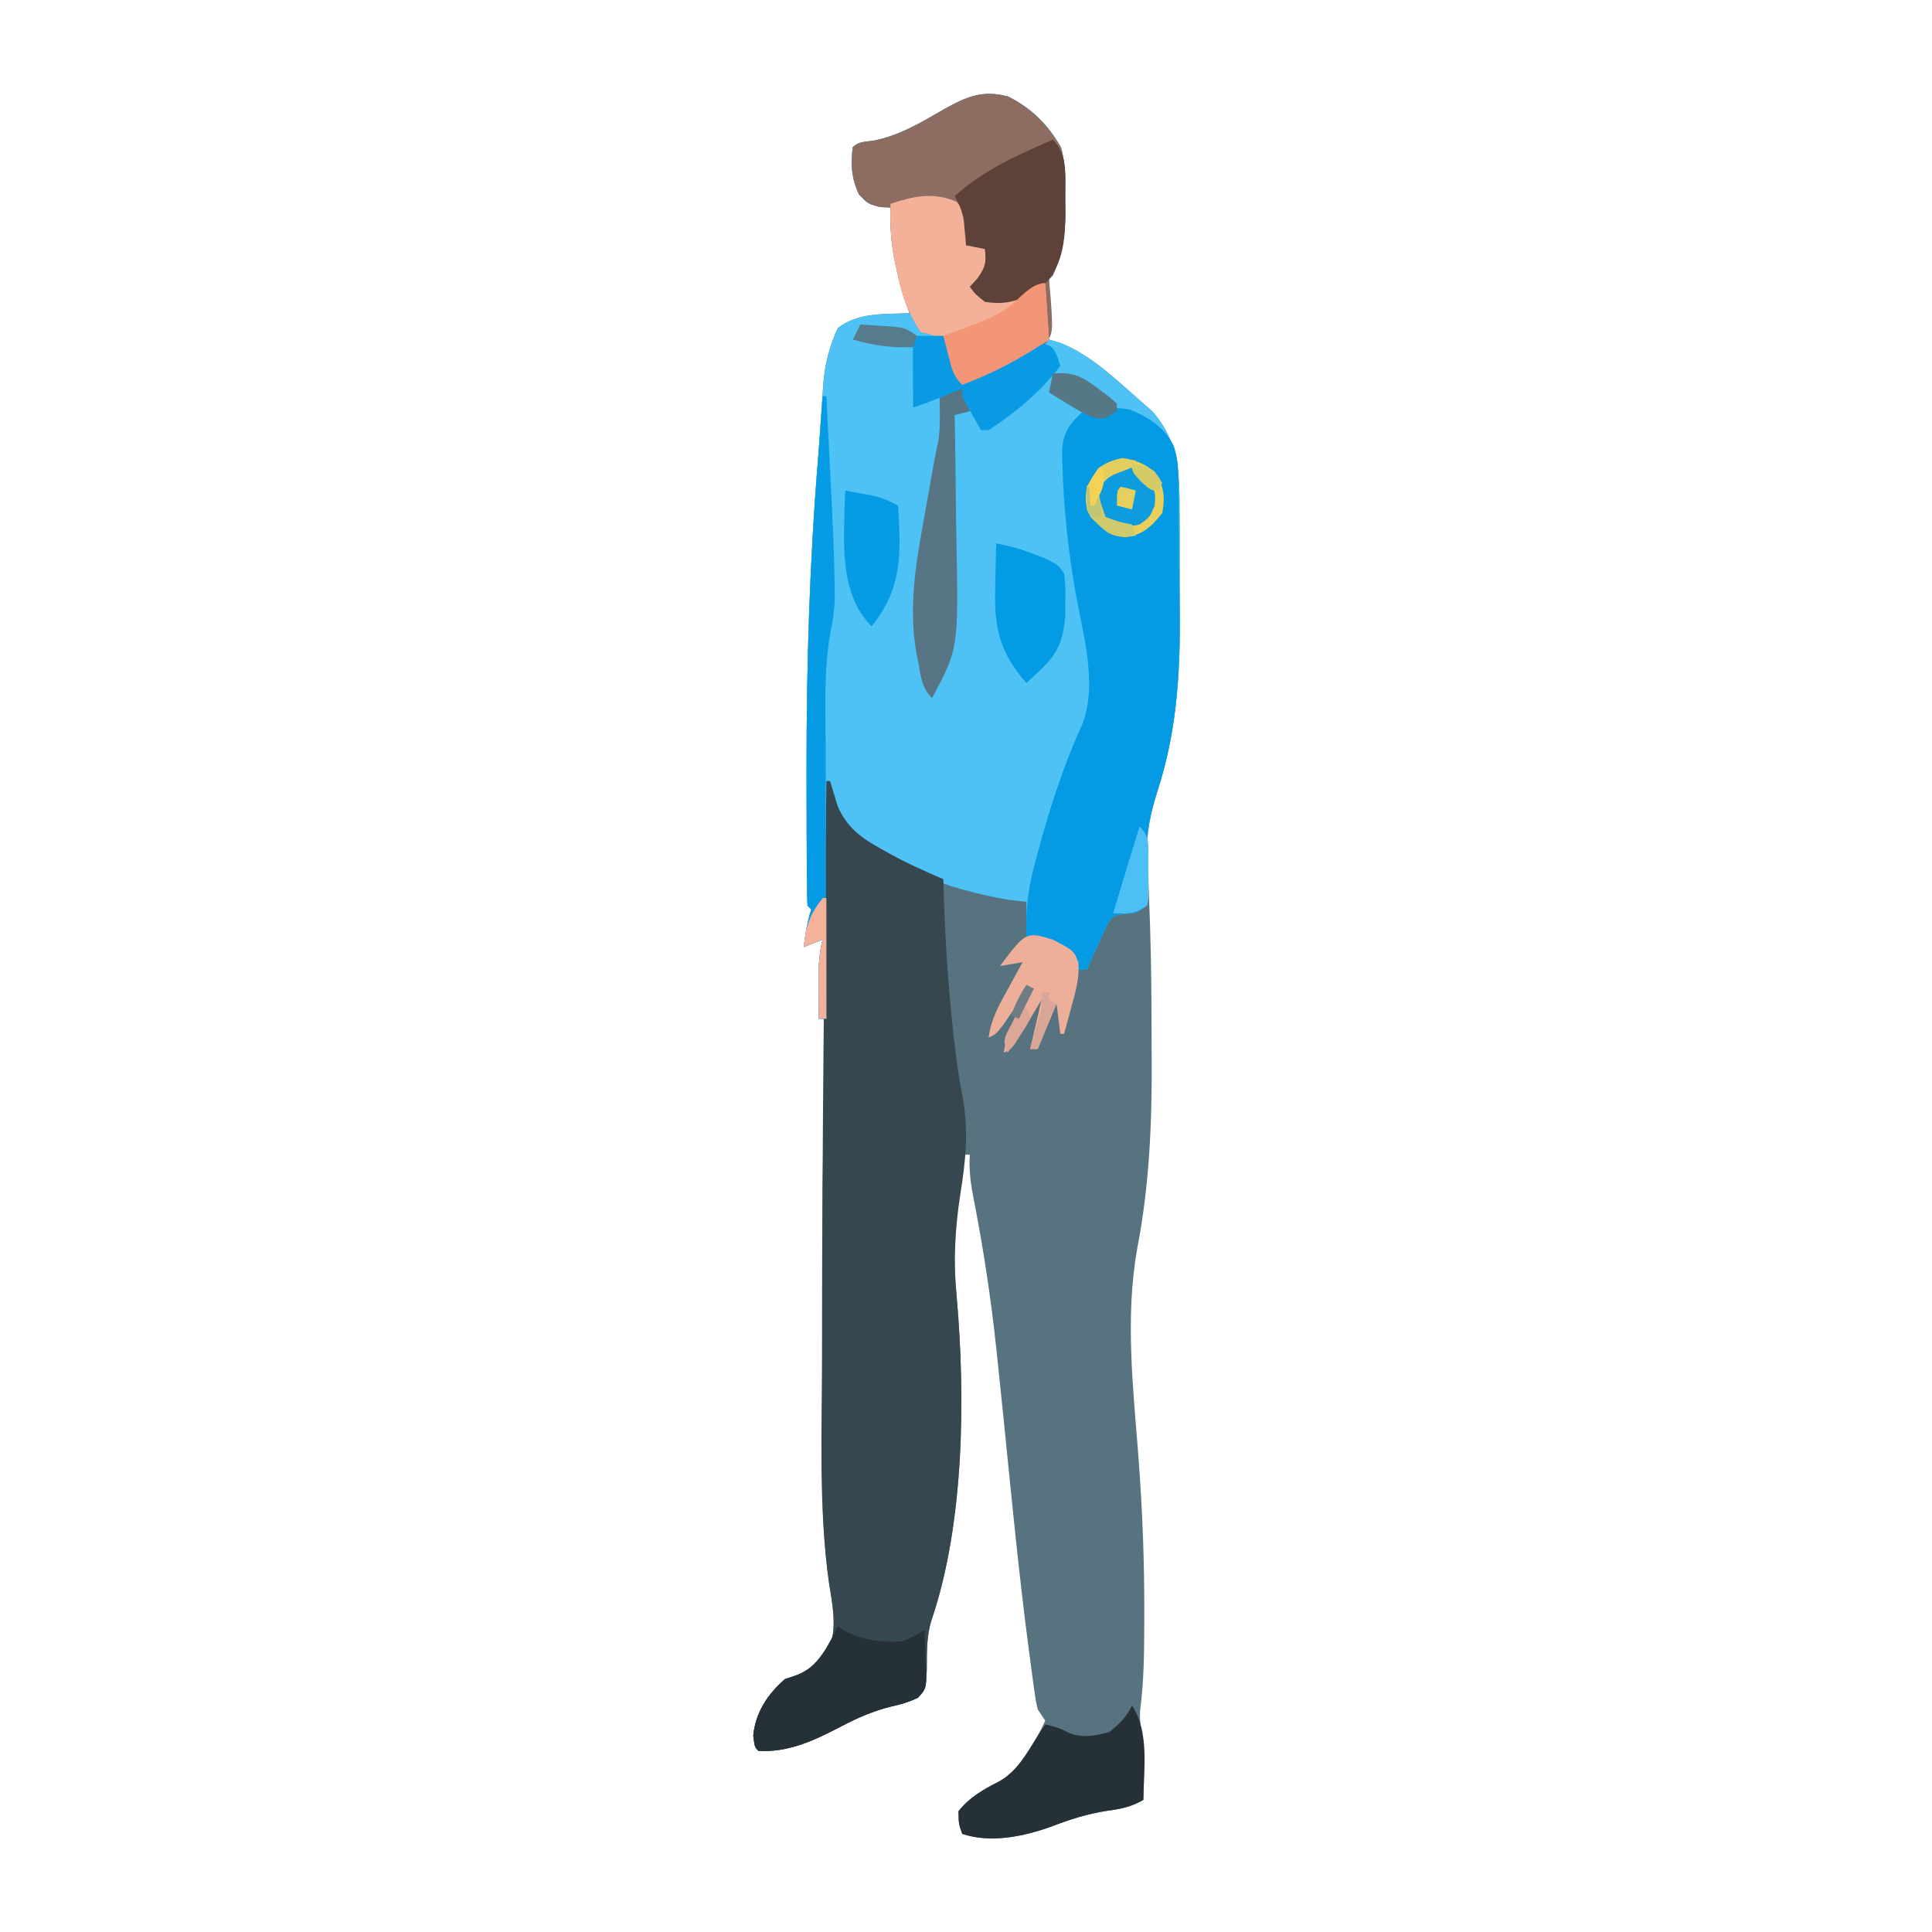 <?xml version="1.0" encoding="UTF-8"?>
<svg version="1.1" xmlns="http://www.w3.org/2000/svg" width="512" height="512">
<path d="M0 0 C6.149 3.074 10.602 7.492 13.988 13.488 C15.268 18.018 15.141 22.473 15.125 27.156 C15.141 28.108 15.157 29.059 15.174 30.039 C15.178 36.298 14.369 41.656 11.812 47.406 C11.482 47.736 11.152 48.066 10.812 48.406 C10.739 51.103 10.72 53.773 10.75 56.469 C10.755 57.227 10.759 57.986 10.764 58.768 C10.775 60.647 10.793 62.527 10.812 64.406 C11.686 64.655 12.56 64.904 13.461 65.16 C21.715 68.229 28.719 75.134 35.312 80.906 C36.272 81.742 37.231 82.577 38.219 83.438 C45.28 91.52 45.437 99.98 45.414 110.352 C45.422 111.808 45.431 113.265 45.44 114.721 C45.455 117.773 45.454 120.823 45.444 123.875 C45.435 126.955 45.448 130.033 45.485 133.113 C45.695 150.843 45.055 167.041 39.53 184.093 C37.715 189.943 36.51 195.445 36.836 201.598 C36.914 203.35 36.914 203.35 36.993 205.137 C37.057 206.402 37.121 207.666 37.188 208.969 C37.307 211.81 37.412 214.651 37.512 217.492 C37.552 218.641 37.552 218.641 37.594 219.814 C37.914 229.526 37.971 239.239 37.992 248.956 C37.997 251.015 38.006 253.073 38.02 255.132 C38.125 272.019 37.407 288.672 34.188 305.281 C30.928 323.64 33.111 342.231 34.525 360.681 C35.567 374.456 36.101 388.154 36.062 401.969 C36.061 402.785 36.06 403.601 36.059 404.441 C36.038 412.15 35.987 419.809 34.98 427.466 C34.757 430.05 35.144 432.496 35.555 435.047 C36.147 440.464 35.881 445.964 35.812 451.406 C32.629 453.227 29.871 453.809 26.25 454.281 C20.996 455.086 16.416 456.547 11.473 458.453 C4.087 461.099 -4.575 462.944 -12.188 460.406 C-13.125 457.781 -13.125 457.781 -13.188 454.406 C-10.384 450.82 -6.711 448.668 -2.688 446.656 C3.356 443.437 6.961 436.414 9.812 430.406 C8.822 428.921 8.822 428.921 7.812 427.406 C7.289 425.071 7.289 425.071 6.898 422.248 C6.747 421.167 6.596 420.087 6.44 418.973 C6.283 417.777 6.127 416.58 5.965 415.348 C5.794 414.077 5.623 412.807 5.447 411.497 C2.784 391.326 0.863 371.055 -1.185 350.814 C-1.736 345.374 -2.298 339.934 -2.871 334.496 C-3.009 333.185 -3.009 333.185 -3.15 331.847 C-4.594 318.307 -6.623 305.007 -9.254 291.643 C-9.988 287.837 -10.425 284.299 -10.188 280.406 C-10.848 280.406 -11.508 280.406 -12.188 280.406 C-12.278 281.549 -12.278 281.549 -12.371 282.715 C-12.758 287.478 -13.147 292.228 -13.75 296.969 C-14.536 303.906 -14.385 310.781 -13.688 317.719 C-11.315 344.534 -11.61 378.049 -20.289 403.656 C-21.683 407.923 -21.546 412.297 -21.578 416.748 C-21.754 421.928 -21.754 421.928 -23.922 424.316 C-26.318 425.469 -28.462 426.103 -31.062 426.656 C-35.798 427.845 -39.944 429.646 -44.25 431.906 C-51.241 435.556 -58.14 438.86 -66.188 438.406 C-67.188 437.406 -67.188 437.406 -67.562 434.344 C-66.986 428.289 -63.779 423.392 -59.188 419.406 C-58.094 419.035 -57.001 418.664 -55.875 418.281 C-51.836 416.538 -49.44 414.241 -47.148 410.488 C-45.444 405.021 -46.558 399.762 -47.441 394.199 C-49.637 379.228 -49.341 363.82 -49.32 348.723 C-49.321 346.889 -49.322 345.056 -49.323 343.223 C-49.325 339.402 -49.323 335.581 -49.318 331.76 C-49.312 326.985 -49.316 322.21 -49.321 317.435 C-49.346 293.076 -49.001 268.752 -48.188 244.406 C-48.847 244.406 -49.508 244.406 -50.188 244.406 C-50.215 241.844 -50.234 239.281 -50.25 236.719 C-50.258 235.998 -50.267 235.276 -50.275 234.533 C-50.293 230.691 -50.123 227.14 -49.188 223.406 C-51.663 224.396 -51.663 224.396 -54.188 225.406 C-53.729 221.937 -53.296 218.732 -52.188 215.406 C-52.517 215.076 -52.847 214.746 -53.188 214.406 C-53.298 212.391 -53.337 210.372 -53.349 208.353 C-53.358 207.045 -53.368 205.737 -53.377 204.389 C-53.382 202.935 -53.387 201.481 -53.391 200.027 C-53.397 198.522 -53.404 197.017 -53.411 195.513 C-53.431 190.623 -53.435 185.733 -53.438 180.844 C-53.438 180.016 -53.439 179.188 -53.44 178.334 C-53.466 150.676 -52.642 123.246 -50.368 95.67 C-50.096 92.262 -49.873 88.853 -49.648 85.441 C-49.496 83.263 -49.343 81.085 -49.188 78.906 C-49.129 78.01 -49.071 77.114 -49.01 76.191 C-48.572 70.779 -47.421 66.375 -45.188 61.406 C-39.963 57.144 -32.658 57.685 -26.188 57.406 C-26.465 56.465 -26.742 55.524 -27.027 54.555 C-27.39 53.309 -27.752 52.064 -28.125 50.781 C-28.664 48.937 -28.664 48.937 -29.215 47.055 C-30.825 41.014 -31.295 35.612 -31.188 29.406 C-32.095 29.365 -33.002 29.324 -33.938 29.281 C-37.188 28.406 -37.188 28.406 -39.562 25.906 C-41.558 21.608 -41.788 18.079 -41.188 13.406 C-39.648 11.867 -37.924 12.016 -35.793 11.695 C-28.686 10.332 -22.989 6.785 -16.779 3.219 C-10.956 -0.007 -6.723 -1.825 0 0 Z " fill="#587380" transform="translate(267.188,25.594)"/>
<path d="M0 0 C6.149 3.074 10.602 7.492 13.988 13.488 C15.268 18.018 15.141 22.473 15.125 27.156 C15.141 28.108 15.157 29.059 15.174 30.039 C15.178 36.298 14.369 41.656 11.812 47.406 C11.482 47.736 11.152 48.066 10.812 48.406 C10.739 51.103 10.72 53.773 10.75 56.469 C10.755 57.227 10.759 57.986 10.764 58.768 C10.775 60.647 10.793 62.527 10.812 64.406 C11.686 64.655 12.56 64.904 13.461 65.16 C21.715 68.229 28.719 75.134 35.312 80.906 C36.272 81.742 37.231 82.577 38.219 83.438 C45.28 91.52 45.437 99.98 45.414 110.352 C45.422 111.808 45.431 113.265 45.44 114.721 C45.455 117.773 45.454 120.823 45.444 123.875 C45.435 126.955 45.448 130.033 45.485 133.113 C45.695 150.837 45.066 167.044 39.53 184.089 C37.882 189.412 36.498 194.767 36.723 200.371 C36.743 201.19 36.763 202.009 36.783 202.854 C36.845 204.541 36.911 206.229 36.979 207.916 C37.007 209.131 37.007 209.131 37.035 210.371 C37.078 211.463 37.078 211.463 37.121 212.578 C36.968 213.483 36.968 213.483 36.812 214.406 C33.812 216.406 33.812 216.406 30.867 216.59 C27.493 217.132 27.493 217.132 25.695 220.566 C25.087 221.857 24.501 223.158 23.938 224.469 C23.631 225.132 23.324 225.795 23.008 226.479 C22.256 228.112 21.531 229.758 20.812 231.406 C20.152 231.406 19.492 231.406 18.812 231.406 C18.4 230.643 17.988 229.88 17.562 229.094 C15.376 225.735 13.528 224.818 9.812 223.406 C8.162 223.406 6.513 223.406 4.812 223.406 C4.812 220.106 4.812 216.806 4.812 213.406 C3.224 213.221 1.636 213.035 0 212.844 C-14.598 210.405 -34.304 204.008 -44.188 192.406 C-45.178 190.426 -46.167 188.446 -47.188 186.406 C-47.517 205.546 -47.847 224.686 -48.188 244.406 C-48.847 244.406 -49.508 244.406 -50.188 244.406 C-50.215 241.844 -50.234 239.281 -50.25 236.719 C-50.258 235.998 -50.267 235.276 -50.275 234.533 C-50.293 230.691 -50.123 227.14 -49.188 223.406 C-51.663 224.396 -51.663 224.396 -54.188 225.406 C-53.729 221.937 -53.296 218.732 -52.188 215.406 C-52.517 215.076 -52.847 214.746 -53.188 214.406 C-53.298 212.391 -53.337 210.372 -53.349 208.353 C-53.358 207.045 -53.368 205.737 -53.377 204.389 C-53.382 202.935 -53.387 201.481 -53.391 200.027 C-53.397 198.522 -53.404 197.017 -53.411 195.513 C-53.431 190.623 -53.435 185.733 -53.438 180.844 C-53.438 180.016 -53.439 179.188 -53.44 178.334 C-53.466 150.676 -52.642 123.246 -50.368 95.67 C-50.096 92.262 -49.873 88.853 -49.648 85.441 C-49.496 83.263 -49.343 81.085 -49.188 78.906 C-49.1 77.562 -49.1 77.562 -49.01 76.191 C-48.572 70.779 -47.421 66.375 -45.188 61.406 C-39.963 57.144 -32.658 57.685 -26.188 57.406 C-26.465 56.465 -26.742 55.524 -27.027 54.555 C-27.39 53.309 -27.752 52.064 -28.125 50.781 C-28.485 49.551 -28.844 48.322 -29.215 47.055 C-30.825 41.014 -31.295 35.612 -31.188 29.406 C-32.095 29.365 -33.002 29.324 -33.938 29.281 C-37.188 28.406 -37.188 28.406 -39.562 25.906 C-41.558 21.608 -41.788 18.079 -41.188 13.406 C-39.648 11.867 -37.924 12.016 -35.793 11.695 C-28.686 10.332 -22.989 6.785 -16.779 3.219 C-10.956 -0.007 -6.723 -1.825 0 0 Z " fill="#4EC2F5" transform="translate(267.188,25.594)"/>
<path d="M0 0 C0.33 0 0.66 0 1 0 C1.17 0.592 1.34 1.183 1.516 1.793 C1.879 2.978 1.879 2.978 2.25 4.188 C2.482 4.965 2.714 5.742 2.953 6.543 C5.402 12.291 9.34 15.165 14.688 18.062 C15.262 18.388 15.836 18.713 16.428 19.049 C21.149 21.677 26.039 23.865 31 26 C31.015 26.58 31.029 27.161 31.044 27.759 C31.386 40.164 32.112 52.472 33.438 64.812 C33.56 65.961 33.682 67.109 33.808 68.292 C34.389 73.478 35.079 78.58 36.098 83.699 C37.754 92.508 36.933 100.659 35.5 109.438 C34.105 118.61 33.612 127.068 34.5 136.312 C36.872 163.128 36.578 196.643 27.898 222.25 C26.504 226.517 26.642 230.891 26.609 235.342 C26.434 240.522 26.434 240.522 24.266 242.91 C21.869 244.063 19.725 244.697 17.125 245.25 C12.39 246.439 8.243 248.24 3.938 250.5 C-3.054 254.15 -9.953 257.454 -18 257 C-19 256 -19 256 -19.375 252.938 C-18.798 246.883 -15.591 241.986 -11 238 C-9.907 237.629 -8.814 237.257 -7.688 236.875 C-3.648 235.131 -1.252 232.835 1.039 229.082 C2.744 223.615 1.629 218.356 0.746 212.793 C-2.149 192.548 -1.158 171.672 -1.129 151.27 C-1.125 148.479 -1.123 145.688 -1.122 142.898 C-1.1 95.263 -0.563 47.631 0 0 Z " fill="#37474F" transform="translate(219,207)"/>
<path d="M0 0 C4.991 2.03 9.343 4.735 11.76 9.705 C12.827 12.92 12.969 15.558 13.01 18.945 C13.029 20.232 13.048 21.518 13.068 22.844 C13.078 24.248 13.086 25.651 13.094 27.055 C13.099 27.772 13.105 28.489 13.111 29.227 C13.141 33.04 13.159 36.853 13.168 40.667 C13.177 43.774 13.204 46.88 13.25 49.987 C13.508 67.792 12.997 84.063 7.407 101.186 C5.753 106.506 4.373 111.863 4.598 117.465 C4.628 118.694 4.628 118.694 4.658 119.947 C4.72 121.635 4.786 123.322 4.854 125.01 C4.882 126.225 4.882 126.225 4.91 127.465 C4.939 128.193 4.967 128.921 4.996 129.672 C4.894 130.275 4.793 130.878 4.688 131.5 C1.688 133.5 1.688 133.5 -1.258 133.684 C-4.632 134.226 -4.632 134.226 -6.43 137.66 C-7.038 138.95 -7.624 140.252 -8.188 141.562 C-8.494 142.226 -8.801 142.889 -9.117 143.572 C-9.869 145.206 -10.594 146.852 -11.312 148.5 C-11.973 148.5 -12.633 148.5 -13.312 148.5 C-13.931 147.355 -13.931 147.355 -14.562 146.188 C-16.749 142.829 -18.597 141.912 -22.312 140.5 C-23.979 140.454 -25.647 140.446 -27.312 140.5 C-27.566 133.769 -27.042 127.817 -25.312 121.312 C-25.096 120.472 -24.88 119.632 -24.657 118.767 C-21.495 106.923 -17.726 94.855 -12.598 83.703 C-8.272 72.921 -12.356 59.476 -14.289 48.477 C-16.241 37.288 -17.458 26.108 -17.75 14.75 C-17.784 14.011 -17.819 13.272 -17.854 12.51 C-17.886 8.471 -17.32 6.044 -14.785 2.984 C-13.969 2.165 -13.153 1.345 -12.312 0.5 C-11.57 0.706 -10.828 0.912 -10.062 1.125 C-7.359 1.777 -7.359 1.777 -5.438 0.438 C-3.312 -0.5 -3.312 -0.5 0 0 Z " fill="#049BE4" transform="translate(299.312,108.5)"/>
<path d="M0 0 C6.149 3.074 10.602 7.492 13.988 13.488 C15.268 18.018 15.141 22.473 15.125 27.156 C15.141 28.108 15.157 29.059 15.174 30.039 C15.178 36.298 14.369 41.656 11.812 47.406 C11.482 47.736 11.152 48.066 10.812 48.406 C10.968 50.214 11.125 52.022 11.286 53.829 C11.921 63.069 11.921 63.069 8.789 66.848 C5.87 68.717 3.021 70.094 -0.188 71.406 C-1.31 71.906 -2.433 72.407 -3.59 72.922 C-6.434 74.153 -9.289 75.309 -12.188 76.406 C-14.565 74.029 -14.704 72.639 -15.438 69.406 C-16.13 66.707 -16.13 66.707 -17.188 64.406 C-20.104 63.156 -20.104 63.156 -23.188 62.406 C-26.676 57.316 -28.203 52.465 -29.438 46.469 C-29.61 45.709 -29.783 44.949 -29.961 44.166 C-31.041 39.149 -31.351 34.535 -31.188 29.406 C-32.095 29.365 -33.002 29.324 -33.938 29.281 C-37.188 28.406 -37.188 28.406 -39.562 25.906 C-41.558 21.608 -41.788 18.079 -41.188 13.406 C-39.648 11.867 -37.924 12.016 -35.793 11.695 C-28.686 10.332 -22.989 6.785 -16.779 3.219 C-10.956 -0.007 -6.723 -1.825 0 0 Z " fill="#8D6D62" transform="translate(267.188,25.594)"/>
<path d="M0 0 C2.898 2.898 2.931 3.422 2.938 7.312 C2.841 8.731 2.726 10.15 2.562 11.562 C3.367 11.542 4.171 11.521 5 11.5 C7.562 11.562 7.562 11.562 8.562 12.562 C8.093 18.905 8.093 18.905 6 21.5 C5.526 21.851 5.051 22.201 4.562 22.562 C5.553 24.229 5.553 24.229 7.562 25.562 C14.159 26.345 17.851 24.826 23.562 21.562 C24.058 28.988 24.058 28.988 24.562 36.562 C17.133 41.548 9.928 45.395 1.562 48.562 C-0.815 46.185 -0.954 44.796 -1.688 41.562 C-2.38 38.864 -2.38 38.864 -3.438 36.562 C-6.354 35.312 -6.354 35.312 -9.438 34.562 C-12.909 29.491 -14.45 24.66 -15.688 18.688 C-15.86 17.936 -16.033 17.184 -16.211 16.41 C-17.372 11.038 -17.59 6.056 -17.438 0.562 C-11.248 -1.458 -6.26 -2.618 0 0 Z " fill="#F4B19A" transform="translate(253.438,53.438)"/>
<path d="M0 0 C4.652 6.977 3.102 16.936 3 25 C-0.183 26.821 -2.941 27.402 -6.562 27.875 C-11.817 28.679 -16.397 30.141 -21.34 32.047 C-28.726 34.693 -37.387 36.538 -45 34 C-45.938 31.375 -45.938 31.375 -46 28 C-43.196 24.414 -39.523 22.262 -35.5 20.25 C-30.518 17.607 -27.935 12.638 -25 8 C-24.34 7.01 -23.68 6.02 -23 5 C-20.833 5.464 -19.08 5.955 -17.137 7.043 C-13.425 8.706 -9.841 8.082 -6 7 C-3.294 4.802 -1.552 3.104 0 0 Z " fill="#253137" transform="translate(300,452)"/>
<path d="M0 0 C4.23 4.23 3.221 10.023 3.25 15.625 C3.271 16.585 3.291 17.546 3.312 18.535 C3.351 25.599 3 32.721 -1.973 38.156 C-2.662 38.6 -3.352 39.043 -4.062 39.5 C-4.755 39.964 -5.447 40.428 -6.16 40.906 C-10.033 43.209 -13.539 43.679 -18 43 C-20.5 41 -20.5 41 -22 39 C-21.34 38.278 -20.68 37.556 -20 36.812 C-17.846 33.784 -17.588 32.603 -18 29 C-19.65 28.67 -21.3 28.34 -23 28 C-23.049 27.397 -23.098 26.793 -23.148 26.172 C-23.223 25.373 -23.298 24.573 -23.375 23.75 C-23.445 22.961 -23.514 22.172 -23.586 21.359 C-24.015 18.914 -24.786 17.152 -26 15 C-18.331 8.009 -9.38 4.146 0 0 Z " fill="#5E4138" transform="translate(279,37)"/>
<path d="M0 0 C0.763 0.474 1.526 0.949 2.312 1.438 C6.856 3.693 11.973 4.325 17 4 C20.278 2.602 20.278 2.602 23 1 C23.108 3.605 23.187 6.206 23.25 8.812 C23.3 9.919 23.3 9.919 23.352 11.049 C23.45 16.491 23.45 16.491 21.289 18.934 C18.886 20.053 16.717 20.698 14.125 21.25 C9.39 22.439 5.243 24.24 0.938 26.5 C-6.054 30.15 -12.953 33.454 -21 33 C-22 32 -22 32 -22.375 28.938 C-21.798 22.883 -18.591 17.986 -14 14 C-12.36 13.443 -12.36 13.443 -10.688 12.875 C-5.152 10.701 -2.545 5.091 0 0 Z " fill="#253137" transform="translate(222,431)"/>
<path d="M0 0 C0.33 0 0.66 0 1 0 C1.29 5.688 1.575 11.377 1.854 17.065 C1.95 18.993 2.047 20.921 2.146 22.849 C2.617 32.102 3.086 41.359 3.188 50.625 C3.202 51.772 3.216 52.92 3.23 54.102 C3.043 57.271 2.62 59.999 2 63.089 C0.336 72.626 0.754 82.306 0.805 91.953 C0.808 94.066 0.811 96.179 0.813 98.291 C0.821 103.815 0.84 109.339 0.863 114.862 C0.883 120.514 0.892 126.165 0.902 131.816 C0.924 142.878 0.958 153.939 1 165 C0.34 165 -0.32 165 -1 165 C-1.027 162.437 -1.047 159.875 -1.062 157.312 C-1.071 156.591 -1.079 155.87 -1.088 155.127 C-1.105 151.284 -0.935 147.734 0 144 C-2.475 144.99 -2.475 144.99 -5 146 C-4.542 142.531 -4.109 139.326 -3 136 C-3.33 135.67 -3.66 135.34 -4 135 C-4.11 132.985 -4.149 130.965 -4.161 128.947 C-4.175 126.985 -4.175 126.985 -4.19 124.983 C-4.195 123.529 -4.199 122.075 -4.203 120.621 C-4.21 119.116 -4.217 117.61 -4.224 116.105 C-4.243 111.216 -4.247 106.327 -4.25 101.438 C-4.252 100.198 -4.252 100.198 -4.253 98.933 C-4.286 71.258 -3.443 43.804 -1.178 16.211 C-0.744 10.81 -0.377 5.405 0 0 Z " fill="#059CE5" transform="translate(218,105)"/>
<path d="M0 0 C2 3 2 3 2 6 C0.68 6.33 -0.64 6.66 -2 7 C-1.987 7.704 -1.973 8.407 -1.96 9.132 C-1.838 15.838 -1.747 22.543 -1.689 29.249 C-1.658 32.695 -1.616 36.14 -1.547 39.585 C-0.977 68.877 -0.977 68.877 -8 82 C-10.743 79.257 -10.953 76.308 -11.625 72.625 C-11.759 71.971 -11.893 71.318 -12.031 70.645 C-14.369 58.169 -12.304 46.359 -10.062 34.062 C-9.781 32.473 -9.5 30.884 -9.221 29.295 C-7.313 18.508 -7.313 18.508 -6.418 14.198 C-5.904 11.494 -5.904 8.938 -5.938 6.188 C-5.947 5.212 -5.956 4.236 -5.965 3.23 C-5.976 2.494 -5.988 1.758 -6 1 C-4 0 -4 0 0 0 Z " fill="#577584" transform="translate(255,103)"/>
<path d="M0 0 C3.549 0.676 6.76 1.548 10.125 2.875 C11.397 3.366 11.397 3.366 12.695 3.867 C16.49 5.732 16.49 5.732 18 8 C18.363 11.363 18.363 11.363 18.312 15.312 C18.309 16.608 18.305 17.904 18.301 19.238 C17.803 25.459 16.445 29.1 11.875 33.375 C11.151 34.063 10.426 34.752 9.68 35.461 C9.125 35.969 8.571 36.477 8 37 C0.822 28.797 -0.585 22.28 -0.25 11.5 C-0.232 10.391 -0.214 9.283 -0.195 8.141 C-0.149 5.426 -0.083 2.714 0 0 Z " fill="#049BE5" transform="translate(264,144)"/>
<path d="M0 0 C2.31 0 4.62 0 7 0 C7.716 1.953 8.432 3.906 9.148 5.859 C9.99 7.975 10.953 9.979 12 12 C18.505 9.452 24.621 6.966 30.281 2.82 C32 2 32 2 34.141 2.207 C36 3 36 3 37.25 5.562 C37.498 6.367 37.745 7.171 38 8 C32.657 14.904 26.279 20.228 19 25 C18.34 25 17.68 25 17 25 C16.162 23.545 15.329 22.086 14.5 20.625 C14.036 19.813 13.572 19.001 13.094 18.164 C12 16 12 16 12 14 C11.313 14.277 10.626 14.554 9.918 14.84 C9.017 15.202 8.116 15.564 7.188 15.938 C6.294 16.297 5.401 16.657 4.48 17.027 C2.673 17.736 0.842 18.386 -1 19 C-1.027 16.208 -1.047 13.417 -1.062 10.625 C-1.071 9.831 -1.079 9.037 -1.088 8.219 C-1.113 2.227 -1.113 2.227 0 0 Z " fill="#089BE3" transform="translate(243,89)"/>
<path d="M0 0 C1.585 0.284 3.168 0.578 4.75 0.875 C6.073 1.119 6.073 1.119 7.422 1.367 C9.869 1.968 11.806 2.78 14 4 C14.784 16.598 15.192 25.719 7 36 C0.798 29.798 -0.281 20.927 -0.347 12.579 C-0.297 8.383 -0.193 4.192 0 0 Z " fill="#059CE5" transform="translate(224,130)"/>
<path d="M0 0 C5.616 2.967 5.616 2.967 6.789 6.121 C7.082 10.115 6.121 13.481 5.062 17.312 C4.867 18.053 4.672 18.794 4.471 19.557 C3.99 21.374 3.496 23.187 3 25 C2.67 25 2.34 25 2 25 C1.67 22.36 1.34 19.72 1 17 C-0.65 20.96 -2.3 24.92 -4 29 C-4.66 29 -5.32 29 -6 29 C-5.01 24.71 -4.02 20.42 -3 16 C-3.554 16.927 -4.109 17.854 -4.68 18.809 C-5.411 20.018 -6.143 21.228 -6.875 22.438 C-7.24 23.049 -7.605 23.661 -7.98 24.291 C-10.773 28.887 -10.773 28.887 -13 30 C-12.38 25.767 -10.895 22.477 -8.938 18.688 C-8.39 17.619 -7.842 16.55 -7.277 15.449 C-6.856 14.641 -6.434 13.833 -6 13 C-8.761 15.761 -10.834 19.355 -13.09 22.531 C-15 25 -15 25 -17 26 C-16.404 21.131 -14.275 17.407 -11.938 13.188 C-11.56 12.495 -11.183 11.802 -10.795 11.088 C-9.869 9.389 -8.935 7.694 -8 6 C-9.98 6.33 -11.96 6.66 -14 7 C-7.093 -2.128 -7.093 -2.128 0 0 Z " fill="#EEAF9A" transform="translate(279,249)"/>
<path d="M0 0 C0.33 4.95 0.66 9.9 1 15 C-6.43 19.986 -13.635 23.832 -22 27 C-24.463 24.537 -24.768 22.726 -25.625 19.375 C-26.016 17.871 -26.016 17.871 -26.414 16.336 C-26.704 15.18 -26.704 15.18 -27 14 C-26.12 13.674 -25.239 13.348 -24.332 13.012 C-22.59 12.356 -22.59 12.356 -20.812 11.688 C-19.664 11.258 -18.515 10.829 -17.332 10.387 C-13.679 8.867 -10.319 7.319 -7.5 4.5 C-5.638 2.638 -2.76 0 0 0 Z " fill="#F39677" transform="translate(277,75)"/>
<path d="M0 0 C3.554 0.646 5.591 1.429 8.438 3.625 C10.884 7.294 11.277 10.361 10.438 14.625 C7.516 18.239 5.321 20.368 0.688 21 C-3.838 20.478 -5.33 18.783 -8.562 15.625 C-10.041 12.667 -9.998 10.923 -9.562 7.625 C-7.129 3.288 -4.972 0.872 0 0 Z " fill="#0D9DDE" transform="translate(297.562,121.375)"/>
<path d="M0 0 C3.554 0.646 5.591 1.429 8.438 3.625 C10.884 7.294 11.277 10.361 10.438 14.625 C7.516 18.239 5.321 20.368 0.688 21 C-3.838 20.478 -5.33 18.783 -8.562 15.625 C-10.041 12.667 -9.998 10.923 -9.562 7.625 C-7.129 3.288 -4.972 0.872 0 0 Z M-4.312 4.188 C-6.884 6.511 -6.884 6.511 -7.062 10.125 C-6.504 14.565 -6.504 14.565 -3.562 17.625 C-0.388 18.079 1.427 18.32 4.438 17.625 C7.164 15.654 7.164 15.654 8.438 12.625 C8.684 9.522 8.684 9.522 7.438 6.625 C5.233 4.161 5.233 4.161 2.438 2.625 C-1.51 2.296 -1.51 2.296 -4.312 4.188 Z " fill="#EAD05B" transform="translate(297.562,121.375)"/>
<path d="M0 0 C2.827 2.827 2.29 4.968 2.322 8.832 C2.319 9.712 2.316 10.593 2.312 11.5 C2.329 12.38 2.345 13.261 2.361 14.168 C2.362 15.431 2.362 15.431 2.363 16.719 C2.368 17.878 2.368 17.878 2.372 19.061 C2.249 19.701 2.127 20.341 2 21 C-1.435 23.29 -2.985 23.178 -7 23 C-4.711 15.319 -2.364 7.658 0 0 Z " fill="#4CC0F4" transform="translate(302,219)"/>
<path d="M0 0 C5.276 -0.485 7.701 0.697 11.875 3.875 C12.842 4.594 13.809 5.314 14.805 6.055 C15.529 6.697 16.254 7.339 17 8 C17 8.66 17 9.32 17 10 C13.575 12.079 13.575 12.079 11.188 11.75 C8.454 10.813 6.207 9.457 3.75 7.938 C2.858 7.39 1.966 6.842 1.047 6.277 C0.034 5.645 0.034 5.645 -1 5 C-0.67 3.35 -0.34 1.7 0 0 Z " fill="#557786" transform="translate(279,99)"/>
<path d="M0 0 C0.33 0 0.66 0 1 0 C1 10.56 1 21.12 1 32 C0.34 32 -0.32 32 -1 32 C-1.027 29.437 -1.047 26.875 -1.062 24.312 C-1.071 23.591 -1.079 22.87 -1.088 22.127 C-1.105 18.284 -0.935 14.734 0 11 C-1.65 11.66 -3.3 12.32 -5 13 C-4.566 7.577 -3.355 4.299 0 0 Z " fill="#F5B19A" transform="translate(218,238)"/>
<path d="M0 0 C1.938 0.114 3.876 0.242 5.812 0.375 C6.891 0.445 7.97 0.514 9.082 0.586 C12 1 12 1 15 3 C14.67 3.99 14.34 4.98 14 6 C8.211 6.207 3.571 5.592 -2 4 C-1.34 2.68 -0.68 1.36 0 0 Z " fill="#567B8C" transform="translate(228,86)"/>
<path d="M0 0 C0.99 0.33 1.98 0.66 3 1 C3.248 2.134 3.495 3.269 3.75 4.438 C4.369 6.201 4.369 6.201 5 8 C8.501 9.31 8.501 9.31 12 10 C12.33 10.99 12.66 11.98 13 13 C10.081 13.348 7.868 13.533 5.301 11.957 C3.117 10.154 1.278 8.556 0 6 C-0.04 4 -0.043 2 0 0 Z " fill="#CFCA6B" transform="translate(288,129)"/>
<path d="M0 0 C-1 2 -1 2 -4.375 3.188 C-6.698 4.103 -7.762 4.631 -9.129 6.75 C-9.844 8.465 -10.433 10.231 -11 12 C-11.33 12 -11.66 12 -12 12 C-12.421 7.709 -12.455 5.649 -9.938 2.062 C-6.351 -0.455 -4.291 -0.421 0 0 Z " fill="#E4CE5E" transform="translate(301,122)"/>
<path d="M0 0 C0.66 0 1.32 0 2 0 C2 0.66 2 1.32 2 2 C2.66 2.33 3.32 2.66 4 3 C1.525 8.94 1.525 8.94 -1 15 C-1.66 15 -2.32 15 -3 15 C-2.783 14.252 -2.567 13.505 -2.344 12.734 C-2.065 11.75 -1.787 10.765 -1.5 9.75 C-1.222 8.775 -0.943 7.801 -0.656 6.797 C0.152 3.83 0.152 3.83 0 0 Z " fill="#D8A696" transform="translate(276,263)"/>
<path d="M0 0 C0.33 0.99 0.66 1.98 1 3 C-0.215 5.262 -0.215 5.262 -1.938 7.688 C-2.503 8.496 -3.069 9.304 -3.652 10.137 C-4.097 10.752 -4.542 11.366 -5 12 C-6 9 -6 9 -5.293 6.992 C-4.928 6.294 -4.563 5.595 -4.188 4.875 C-3.83 4.171 -3.473 3.467 -3.105 2.742 C-2 1 -2 1 0 0 Z " fill="#DCA796" transform="translate(272,267)"/>
<path d="M0 0 C2.062 0.438 2.062 0.438 4 1 C3.67 2.65 3.34 4.3 3 6 C1.68 5.67 0.36 5.34 -1 5 C-1 1 -1 1 0 0 Z " fill="#E5CF5E" transform="translate(297,129)"/>
<path d="M0 0 C3.242 0.35 4.615 0.562 6.812 3.062 C7.204 3.702 7.596 4.341 8 5 C7.67 5.66 7.34 6.32 7 7 C5 7 5 7 2.375 4.625 C0 2 0 2 0 0 Z " fill="#D4CB67" transform="translate(300,123)"/>
<path d="M0 0 C0.99 0.33 1.98 0.66 3 1 C3.33 3.31 3.66 5.62 4 8 C3.01 8 2.02 8 1 8 C-0.354 5.291 -0.065 2.991 0 0 Z " fill="#C0C674" transform="translate(288,129)"/>
<path d="M0 0 C0.66 0.33 1.32 0.66 2 1 C0.68 3.64 -0.64 6.28 -2 9 C-2.66 8.67 -3.32 8.34 -4 8 C-2.875 5.028 -1.777 2.666 0 0 Z " fill="#707C84" transform="translate(272,261)"/>
<path d="M0 0 C1.392 4.176 -0.177 6.135 -2 10 C-2.33 10 -2.66 10 -3 10 C-3.369 3.477 -3.369 3.477 -1.5 1.062 C-1.005 0.712 -0.51 0.361 0 0 Z " fill="#F5D254" transform="translate(292,124)"/>
</svg>
